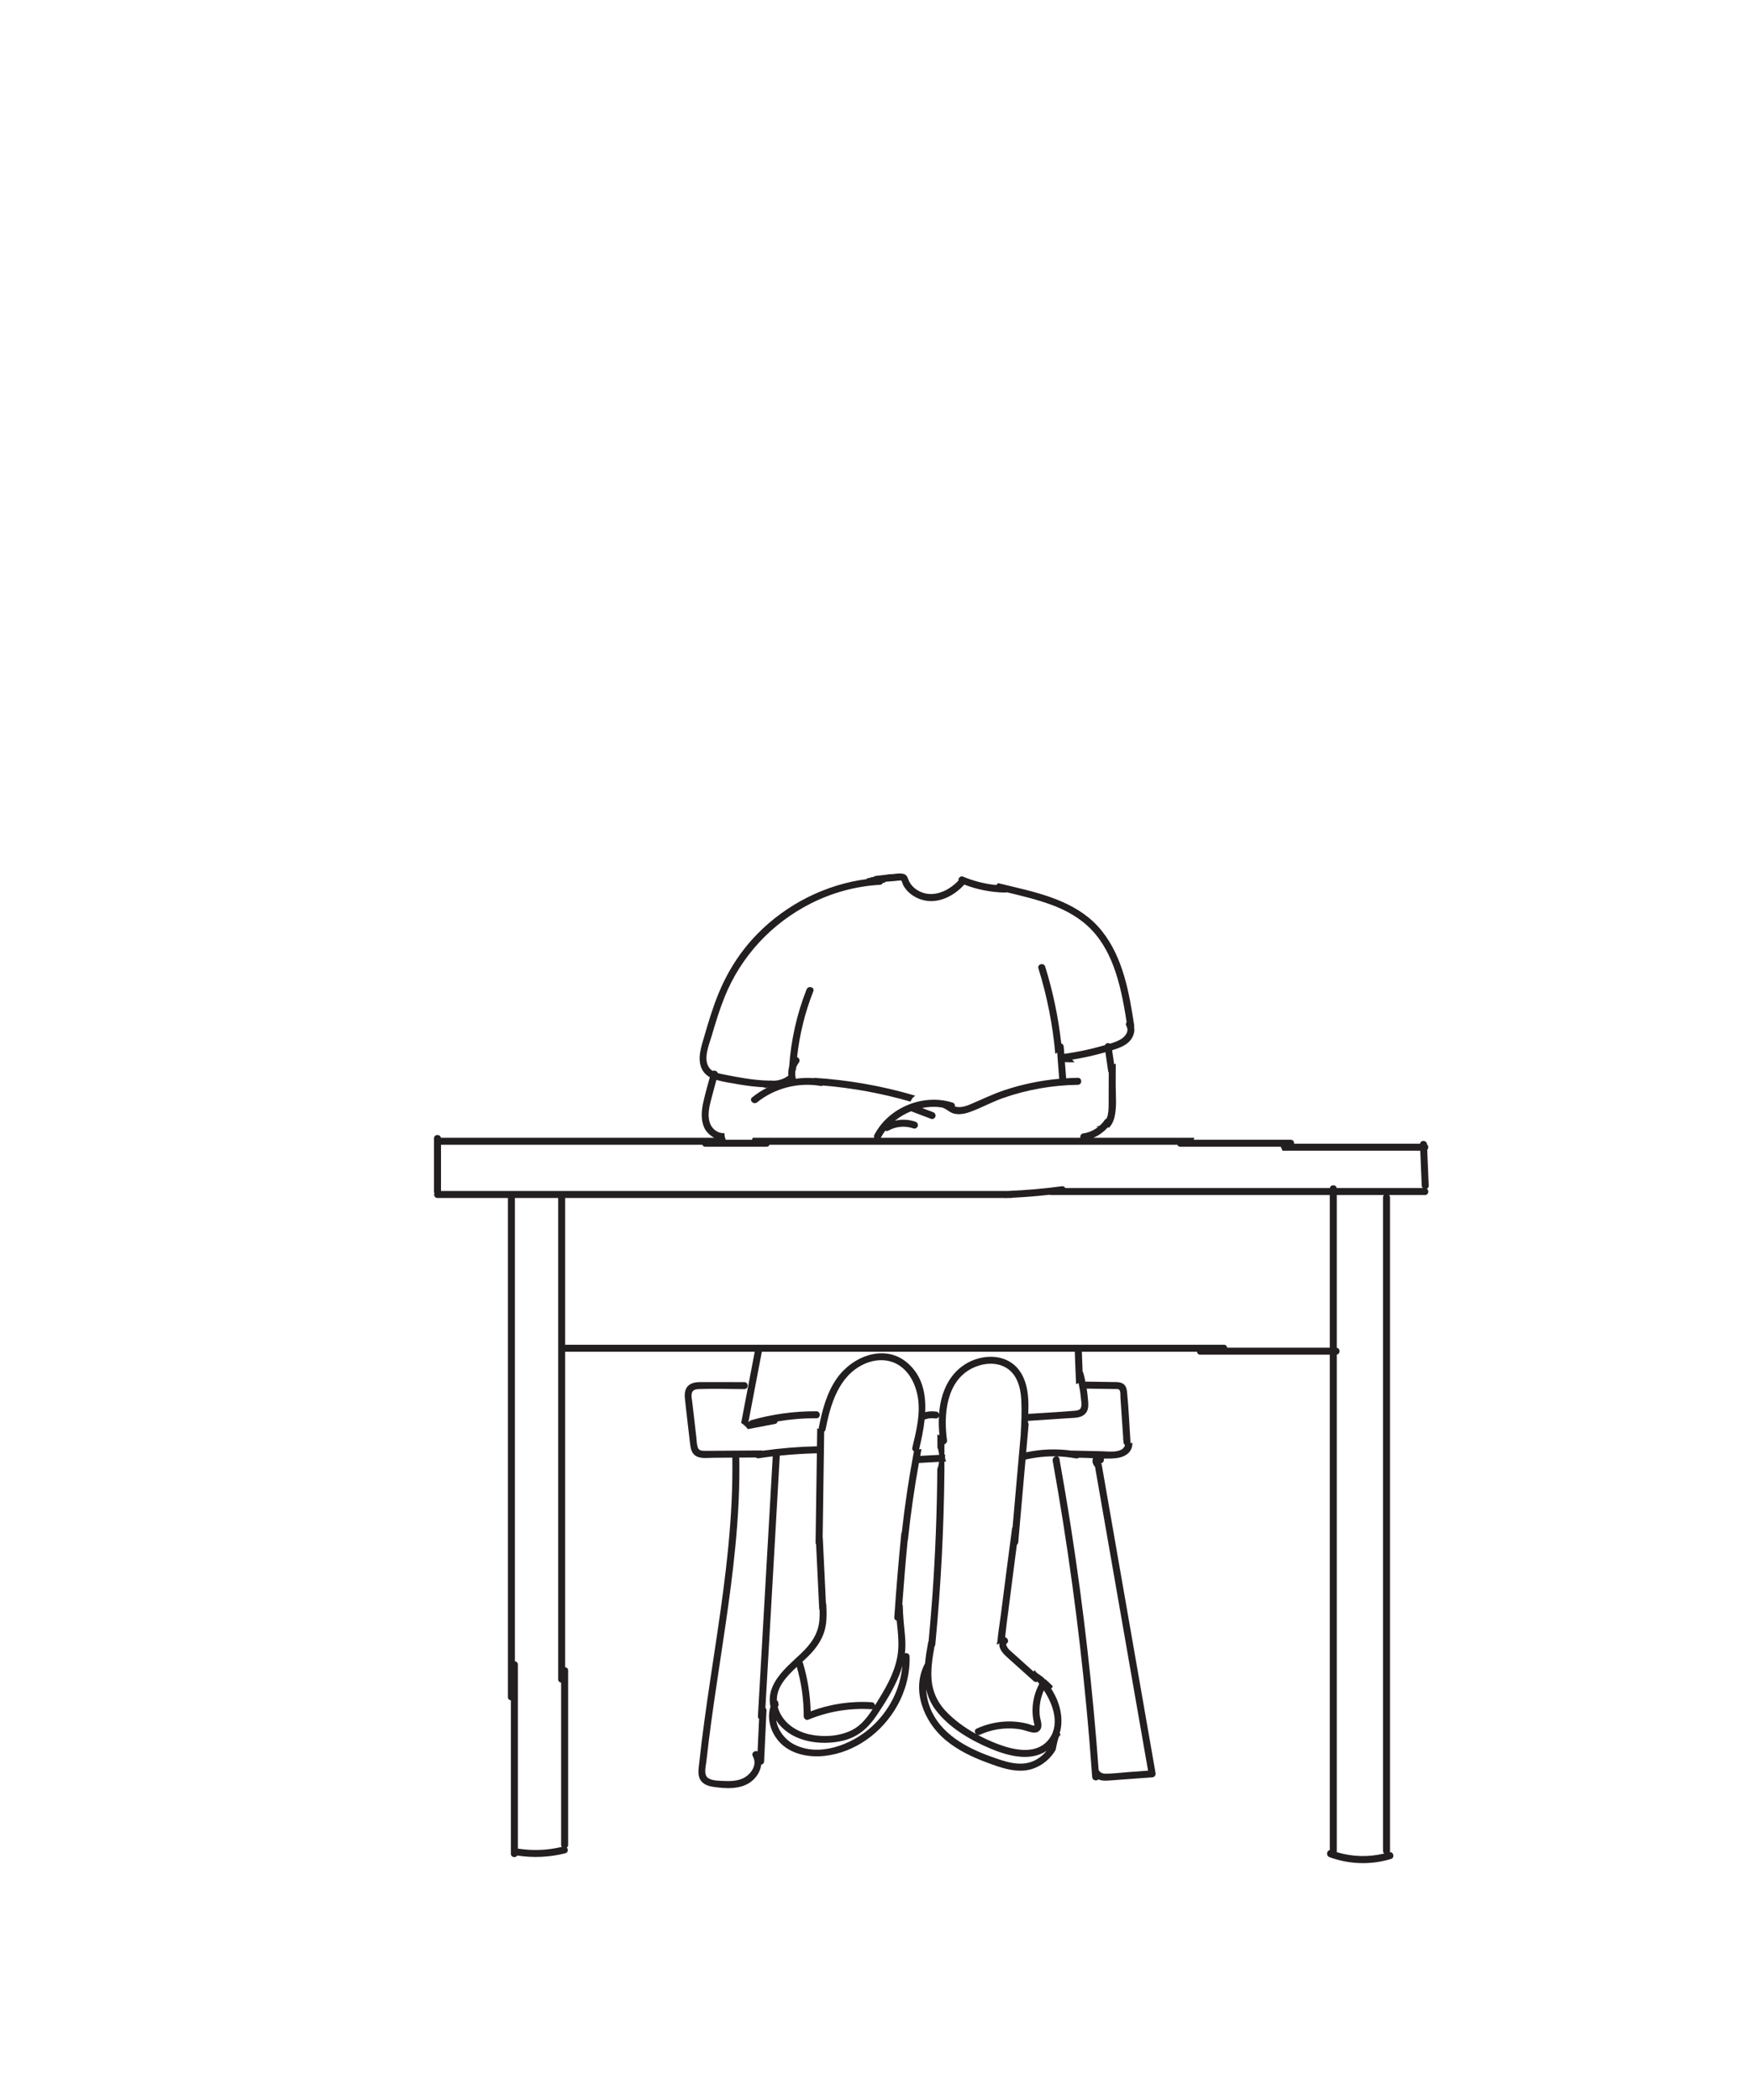 <?xml version="1.0" encoding="UTF-8"?>
<svg width="500px" height="600px" viewBox="0 0 500 600" version="1.1" xmlns="http://www.w3.org/2000/svg" xmlns:xlink="http://www.w3.org/1999/xlink">
    <title>sittingatdesk</title>
    <g id="sittingatdesk" stroke="none" stroke-width="1" fill="none" fill-rule="evenodd">
        <g id="body" transform="translate(124, 249.57)" fill="#231F20">
            <path d="M190.82,16.428 C184.722,8.779 175.167,6.097 166.051,3.931 C164.419,3.542 162.782,3.152 161.147,2.749 C161.011,2.973 160.82,3.155 160.599,3.292 C157.334,2.969 154.138,2.156 151.102,0.875 C150.604,0.665 150.002,1.101 149.872,1.574 C149.828,1.733 149.83,1.878 149.856,2.014 C146.794,5.25 141.95,7.349 137.863,4.606 C137.014,4.036 136.29,3.273 135.811,2.366 C135.376,1.542 135.297,0.482 134.282,0.16 C133.159,-0.196 131.611,0.142 130.456,0.231 C130.436,0.21 130.413,0.191 130.394,0.169 C129.967,0.224 129.545,0.296 129.119,0.358 C128.122,0.456 127.127,0.57 126.132,0.705 C125.905,0.736 125.754,0.835 125.636,0.957 C125.369,1.011 125.099,1.054 124.833,1.111 C124.738,1.131 124.661,1.183 124.582,1.232 C124.255,1.282 123.929,1.348 123.603,1.402 C123.647,1.462 123.683,1.529 123.726,1.589 C111.88,3.115 100.689,8.774 92.33,17.326 C87.467,22.301 83.772,28.153 81.17,34.591 C79.62,38.425 78.421,42.389 77.275,46.359 C76.426,49.302 75.103,52.866 76.527,55.845 C77.34,57.546 78.96,58.493 80.717,58.991 C82.896,59.607 85.199,59.935 87.429,60.311 C89.676,60.689 91.928,60.965 94.184,61.083 C94.327,61.176 94.493,61.245 94.708,61.245 C94.897,61.245 95.049,61.194 95.183,61.119 C95.222,61.12 95.261,61.122 95.3,61.124 C93.751,61.911 92.273,62.86 90.899,63.97 C89.897,64.779 91.32,66.185 92.313,65.384 C97.341,61.325 104.109,59.586 110.47,60.704 C110.739,60.752 110.966,60.689 111.159,60.577 C119.612,61.288 127.979,62.82 136.143,65.179 C136.419,64.479 136.879,63.885 137.509,63.486 C128.081,60.691 118.358,58.988 108.551,58.373 C108.581,58.407 108.602,58.447 108.63,58.482 C106.851,58.342 105.075,58.404 103.326,58.64 C103.348,58.505 103.349,58.363 103.316,58.216 C103.292,58.111 103.269,58.005 103.251,57.899 C103.244,57.861 103.238,57.823 103.232,57.784 C103.231,57.774 103.231,57.779 103.23,57.764 C103.213,57.548 103.196,57.334 103.196,57.117 C103.197,56.901 103.215,56.687 103.231,56.471 C103.234,56.453 103.233,56.458 103.234,56.447 C103.24,56.409 103.246,56.372 103.253,56.335 C103.261,56.28 103.274,56.224 103.285,56.167 C103.324,56.202 103.366,56.232 103.403,56.267 C103.419,56.003 103.446,55.741 103.465,55.479 C103.466,55.476 103.466,55.474 103.466,55.472 C103.5,55.368 103.54,55.269 103.575,55.166 C103.59,55.128 103.592,55.122 103.595,55.113 C103.607,55.085 103.619,55.059 103.632,55.032 C103.813,54.64 104.038,54.27 104.298,53.924 C104.613,53.505 104.379,52.788 103.939,52.556 C103.868,52.519 103.8,52.511 103.731,52.49 C104.436,46.046 105.978,39.716 108.376,33.657 C108.849,32.459 106.917,31.94 106.448,33.124 C103.659,40.171 102.006,47.608 101.475,55.15 C101.478,55.15 101.48,55.152 101.483,55.152 C101.246,55.995 101.167,56.883 101.24,57.757 C100.856,58.04 100.452,58.293 100.024,58.504 C99.924,58.553 99.823,58.599 99.722,58.644 C99.696,58.654 99.594,58.696 99.569,58.704 C99.334,58.794 99.094,58.873 98.851,58.941 C97.9,59.204 97.196,59.264 96.122,59.152 C96.032,59.142 95.944,59.156 95.859,59.179 C93.455,59.14 91.05,58.881 88.678,58.501 C86.924,58.22 85.179,57.886 83.437,57.544 C81.757,57.215 79.643,56.96 78.585,55.435 C76.827,52.898 78.638,48.833 79.395,46.228 C80.463,42.554 81.589,38.89 83.012,35.335 C87.68,23.681 96.487,14.2 107.692,8.549 C113.825,5.456 120.566,3.609 127.426,3.235 C127.841,3.212 128.106,2.98 128.254,2.69 C128.449,2.656 128.659,2.616 128.893,2.572 C128.894,2.513 128.891,2.453 128.891,2.394 C129.055,2.368 129.221,2.35 129.385,2.325 C130.14,2.255 130.895,2.195 131.651,2.15 C132.077,2.124 133.304,1.894 133.545,2.05 C133.637,2.111 133.975,3.173 134.084,3.376 C135.102,5.281 136.941,6.648 138.951,7.361 C143.576,8.999 148.416,6.616 151.51,3.173 C155.214,4.605 159.149,5.372 163.123,5.45 C163.301,5.454 163.45,5.412 163.58,5.348 C167.783,6.356 171.991,7.349 176.063,8.818 C180.414,10.388 184.552,12.639 187.787,15.995 C191.098,19.43 193.278,23.76 194.761,28.257 C196.466,33.429 197.347,38.826 198.165,44.196 C198.175,44.268 198.21,44.314 198.231,44.374 C198.86,44.123 199.48,43.879 200.091,43.648 C198.65,34.191 196.952,24.12 190.82,16.428" id="Fill-13"></path>
            <path d="M109.256,153.653 C102.951,153.614 96.663,154.473 90.602,156.208 C90.321,156.288 90.142,156.456 90.03,156.654 L89.844,156.689 C90.563,152.923 91.281,149.157 91.999,145.39 C92.635,142.06 93.27,138.731 93.904,135.401 C93.171,135.598 92.448,135.822 91.744,136.086 C91.155,139.173 90.567,142.26 89.978,145.347 C89.238,149.223 88.499,153.098 87.76,156.974 C88.491,157.452 89.144,158.055 89.686,158.75 L97.514,157.258 C97.865,157.191 98.102,156.883 98.193,156.545 C101.841,155.932 105.538,155.63 109.256,155.653 C110.543,155.662 110.544,153.662 109.256,153.653" id="Fill-15"></path>
            <path d="M198.238,256.755 C196.176,256.907 194.074,257.194 192.006,257.198 C191.021,257.199 190.333,256.958 189.898,256.132 C188.207,233.035 185.589,210.008 182.029,187.124 C180.997,180.489 179.884,173.866 178.696,167.256 C178.612,166.788 178.295,166.569 177.941,166.54 C179.775,166.589 181.607,166.78 183.418,167.121 C183.749,167.184 184.025,167.092 184.237,166.925 C184.858,166.94 185.478,166.953 186.099,166.968 C186.832,166.984 187.572,167.018 188.316,167.054 C188.283,167.126 188.244,167.196 188.22,167.269 C188.17,167.42 188.155,167.587 188.141,167.745 C188.134,167.822 188.138,167.899 188.147,167.976 C188.167,168.142 188.184,168.31 188.237,168.469 C188.384,168.918 188.638,169.296 188.928,169.657 C188.927,169.726 188.91,169.789 188.924,169.864 C192.905,192.679 196.886,215.492 200.869,238.307 C201.917,244.315 202.966,250.322 204.014,256.33 C202.089,256.472 200.164,256.613 198.238,256.755 M169.191,165.374 C169.424,162.744 169.655,160.114 169.887,157.485 C169.911,157.21 169.825,157.006 169.694,156.849 C169.701,156.7 169.707,156.551 169.714,156.402 L177.439,155.887 C178.762,155.798 180.087,155.71 181.411,155.621 C182.439,155.553 183.552,155.568 184.546,155.256 C185.459,154.969 186.232,154.416 186.625,153.524 C187.057,152.54 186.942,151.419 186.863,150.376 C186.783,149.305 186.648,148.239 186.481,147.179 L192.859,147.276 C193.343,147.283 193.827,147.29 194.31,147.298 C194.691,147.304 195.242,147.237 195.607,147.389 C196.266,147.663 196.084,149.187 196.124,149.774 C196.395,153.713 196.667,157.651 196.938,161.591 C196.857,161.586 196.775,161.583 196.695,161.57 C196.762,161.609 196.817,161.655 196.899,161.68 C196.919,161.686 196.927,161.698 196.946,161.705 C196.966,161.982 196.984,162.259 197.004,162.536 C197.028,162.896 197.211,163.143 197.449,163.301 C197.273,163.802 196.948,164.274 196.619,164.48 C195.02,165.484 192.688,165.117 190.9,165.076 L182.108,164.877 C182.11,164.884 182.11,164.89 182.112,164.896 C177.808,164.302 173.448,164.464 169.191,165.374 M167.643,160.251 C166.861,169.126 166.078,178.001 165.296,186.876 C165.26,186.875 165.224,186.878 165.189,186.877 C164.082,195.28 162.984,203.686 161.917,212.095 C161.606,214.536 161.153,217.015 160.973,219.475 C160.829,219.731 160.791,220.042 160.885,220.328 C161.068,220.222 161.255,220.121 161.434,220.008 C161.467,219.98 161.497,219.951 161.528,219.923 C161.468,220.368 161.527,220.842 161.707,221.302 C162.206,222.579 163.181,223.415 164.175,224.308 C166.56,226.452 168.946,228.596 171.331,230.739 C171.678,231.052 172.084,231.059 172.417,230.907 C172.59,231.121 172.769,231.33 172.936,231.548 C172.915,231.581 172.886,231.598 172.867,231.634 C171.72,233.847 171.069,236.271 171.009,238.767 C170.978,240.031 171.112,241.302 171.378,242.538 C171.426,242.765 171.543,243.032 171.537,243.263 C171.529,243.558 171.696,243.458 171.387,243.452 C170.877,243.443 170.226,243.095 169.729,242.964 C164.828,241.686 159.625,242.216 155.037,244.325 C154.312,244.658 154.429,245.445 154.897,245.87 C151.644,244.073 148.592,241.859 146.122,239.215 C143.847,236.778 142.471,233.833 142.179,230.501 C142.051,229.042 142.092,227.583 142.223,226.128 C142.223,226.126 142.224,226.123 142.224,226.12 C142.384,224.358 142.676,222.602 142.994,220.862 C143.112,220.717 143.206,220.546 143.227,220.319 C144.804,203.847 145.68,187.309 145.831,170.761 C145.839,169.849 145.83,168.938 145.833,168.026 L146.323,167.999 C146.217,167.747 146.113,167.496 146.062,167.226 C145.982,166.803 145.993,166.402 146.05,166.015 C145.977,166.019 145.906,166.023 145.834,166.026 C145.832,165.048 145.841,164.07 145.836,163.093 C146.277,162.929 146.655,162.509 146.574,161.922 C145.57,154.653 146.329,145.151 153.696,141.397 C156.487,139.975 160.094,139.507 162.976,140.943 C166.5,142.698 167.596,146.683 167.792,150.33 C167.967,153.616 167.816,156.942 167.629,160.257 C167.634,160.254 167.638,160.253 167.643,160.251 M174.246,233.379 C177.021,237.571 179.091,243.696 175.223,247.911 C171.621,251.838 165.386,250.369 161.051,248.716 C159.132,247.984 157.203,247.109 155.332,246.101 C155.55,246.163 155.792,246.169 156.046,246.052 C158.471,244.938 161.118,244.333 163.785,244.273 C165.09,244.241 166.4,244.327 167.684,244.56 C168.905,244.78 170.134,245.373 171.362,245.462 C172.433,245.539 173.327,244.93 173.509,243.848 C173.693,242.75 173.163,241.546 173.062,240.453 C172.842,238.026 173.255,235.593 174.246,233.379 M171.057,253.667 C167.168,255.267 162.899,253.649 159.17,252.323 C152.109,249.813 144.699,245.797 141.782,238.46 C141.101,236.748 140.707,234.931 140.634,233.115 C141.087,235.125 141.898,237.06 143.232,238.857 C147.009,243.943 153.12,247.552 158.865,249.978 C163.742,252.036 170.223,253.883 175.024,250.667 C173.99,251.968 172.637,253.019 171.057,253.667 M138.92,166.398 C139.041,165.751 139.149,165.103 139.275,164.456 C139.052,164.485 138.826,164.493 138.602,164.515 C139.242,161.86 139.872,158.948 140.182,156.016 C140.195,156.011 140.208,156.005 140.22,156.001 C140.372,155.946 140.525,155.897 140.681,155.853 C140.837,155.809 140.993,155.771 141.151,155.737 C141.219,155.724 141.287,155.711 141.355,155.699 C141.388,155.693 141.668,155.665 141.496,155.675 C141.322,155.686 141.607,155.665 141.638,155.662 C141.707,155.656 141.776,155.651 141.845,155.647 C142.007,155.638 142.168,155.634 142.329,155.636 C142.491,155.638 142.652,155.646 142.812,155.659 C142.873,155.665 142.932,155.671 142.993,155.678 C143.027,155.683 143.061,155.689 143.095,155.694 C143.368,155.739 143.619,155.738 143.866,155.594 C144.036,155.494 144.179,155.312 144.263,155.12 C144.175,156.915 144.239,158.725 144.416,160.513 C144.218,160.429 144.015,160.356 143.82,160.269 C143.832,161.503 143.833,162.736 143.836,163.97 C144.094,164.653 144.257,165.374 144.332,166.107 C142.528,166.203 140.723,166.3 138.92,166.398 M137.122,165.089 C135.675,172.731 134.521,180.425 133.672,188.155 C133.59,188.285 133.527,188.433 133.509,188.613 C132.717,196.574 132.053,204.548 131.516,212.529 C131.48,213.062 131.805,213.359 132.201,213.45 C132.553,216.985 133.023,220.558 132.335,224.044 C131.527,228.138 129.554,231.864 127.393,235.392 C126.937,236.136 126.477,236.909 126.002,237.683 C125.938,237.239 125.635,236.821 125.067,236.784 C119.134,236.394 113.174,237.288 107.614,239.379 C107.498,234.721 106.773,230.096 105.439,225.626 C105.392,225.47 105.32,225.343 105.23,225.241 C105.767,224.751 106.29,224.269 106.777,223.792 C109.416,221.208 111.436,218.282 111.97,214.551 C112.254,212.578 112.186,210.601 112.062,208.622 C112.037,208.628 112.011,208.63 111.985,208.637 C111.682,202.339 111.379,196.041 111.075,189.743 C111.073,189.695 111.051,189.662 111.044,189.618 L111.48,159.451 C111.669,159.338 111.82,159.151 111.876,158.86 C113.26,151.65 115.662,143.457 122.925,140.151 C126.15,138.684 129.926,138.575 132.953,140.57 C135.844,142.478 137.514,145.849 138.157,149.168 C139.115,154.112 137.821,159.22 136.667,164.015 C136.548,164.509 136.782,164.885 137.122,165.089 M133.804,226.392 C133.256,233.049 129.983,239.318 125.02,243.817 C119.384,248.927 109.8,252.67 102.576,248.659 C100.128,247.301 98.213,244.716 97.781,241.95 C97.933,242.185 98.092,242.415 98.257,242.637 C98.318,242.823 98.443,242.978 98.607,243.095 C102.735,248.124 110.49,249.245 116.743,247.794 C121.084,246.786 124.044,244.161 126.474,240.534 C128.913,236.899 131.284,233.138 132.912,229.059 C133.259,228.187 133.55,227.294 133.804,226.392 M103.657,226.683 C104.978,231.287 105.648,236.021 105.637,240.816 C105.636,241.4 106.289,242.034 106.903,241.78 C112.665,239.399 118.845,238.374 125.067,238.784 C125.167,238.79 125.244,238.765 125.329,238.747 C123.819,241.091 122.083,243.321 119.654,244.62 C116.093,246.525 111.375,246.833 107.468,246.011 C103.646,245.205 100.098,242.954 98.583,239.224 C98.432,238.853 98.322,238.493 98.226,238.137 C98.292,237.98 98.352,237.823 98.431,237.669 C98.458,237.616 98.474,237.565 98.492,237.513 C98.404,237.204 98.341,236.888 98.305,236.568 C98.208,236.453 98.091,236.356 97.959,236.286 C97.855,232.453 100.718,229.407 103.657,226.683 M194.203,188.536 C193.086,182.135 191.969,175.734 190.852,169.333 C190.843,169.287 190.819,169.261 190.807,169.22 C190.807,169.204 190.818,169.189 190.817,169.173 C190.805,169.084 190.793,168.995 190.781,168.907 C190.74,168.759 190.664,168.632 190.564,168.518 C190.764,168.482 190.96,168.411 191.1,168.259 C191.152,168.192 191.205,168.124 191.257,168.057 C191.347,167.901 191.392,167.733 191.393,167.552 C191.402,167.431 191.387,167.299 191.355,167.171 C192.509,167.194 193.66,167.175 194.788,167.059 C196.759,166.855 198.8,165.997 199.39,163.938 C199.495,163.574 199.536,163.201 199.536,162.832 C199.562,162.79 199.581,162.743 199.602,162.696 C199.398,162.737 199.189,162.732 198.981,162.7 C198.986,162.644 199.008,162.599 199.004,162.536 C198.67,157.692 198.504,152.803 197.994,147.975 C197.9,147.088 197.614,146.225 196.803,145.743 C195.919,145.218 194.817,145.306 193.827,145.29 C191.355,145.253 188.884,145.215 186.414,145.178 C186.304,145.176 186.217,145.206 186.126,145.232 C185.952,144.396 185.761,143.564 185.535,142.739 C185.49,142.573 185.413,142.443 185.319,142.339 C185.217,139.855 185.114,137.371 185.05,134.886 C184.377,134.893 183.705,134.886 183.033,134.864 C183.13,138.542 183.28,142.218 183.457,145.893 C183.475,145.889 183.493,145.883 183.51,145.878 C183.719,145.795 183.947,145.683 184.168,145.606 C184.459,146.975 184.683,148.358 184.811,149.754 C184.889,150.604 185.153,151.806 184.835,152.629 C184.546,153.376 183.61,153.461 182.91,153.521 C178.546,153.89 174.163,154.108 169.793,154.398 C169.845,152.918 169.869,151.439 169.77,149.961 C169.499,145.919 168.184,141.686 164.504,139.499 C161.324,137.61 157.271,137.756 153.925,139.11 C150.125,140.651 147.424,143.648 145.877,147.411 C144.944,149.679 144.475,152.069 144.303,154.492 C144.22,154.146 143.997,153.827 143.628,153.766 C142.509,153.579 141.408,153.638 140.341,153.906 C140.586,148.589 139.51,143.391 135.149,139.733 C128.64,134.273 119.54,137.966 115.126,144.217 C112.196,148.365 110.891,153.411 109.947,158.328 C109.922,158.46 109.932,158.58 109.951,158.695 C109.799,158.638 109.646,158.583 109.494,158.526 C109.335,169.519 109.175,180.513 109.016,191.506 C109.063,191.494 109.112,191.49 109.159,191.482 C109.457,197.656 109.754,203.831 110.051,210.007 C110.06,210.182 110.109,210.327 110.18,210.455 C110.2,211.423 110.188,212.392 110.107,213.36 C109.776,217.306 107.678,220.182 104.899,222.824 C100.538,226.97 94.74,231.477 96.138,238.042 C95.055,241.476 96.154,245.259 98.544,247.983 C101.708,251.59 106.922,252.614 111.506,252.125 C120.3,251.187 128.058,245.444 132.332,237.813 C134.738,233.515 136.026,228.635 135.881,223.704 C135.857,222.918 135.101,222.616 134.525,222.792 C134.557,222.523 134.602,222.257 134.624,221.985 C134.843,219.187 134.415,216.396 134.175,213.612 C134.038,212.038 133.957,210.462 133.91,208.885 C133.87,208.903 133.828,208.915 133.787,208.933 C134.229,202.801 134.739,196.675 135.332,190.557 C135.351,190.566 135.371,190.571 135.39,190.581 C136.151,183.152 137.225,175.761 138.551,168.412 C138.56,168.412 138.567,168.417 138.576,168.416 C140.486,168.314 142.395,168.211 144.305,168.109 C144.217,168.798 144.056,169.477 143.804,170.119 C143.71,182.187 143.261,194.253 142.402,206.292 C142.092,210.647 141.724,214.997 141.315,219.344 C141.262,219.435 141.213,219.527 141.189,219.651 C140.825,221.626 140.484,223.651 140.3,225.67 C136.251,233.237 139.931,242.388 146.126,247.56 C149.534,250.404 153.543,252.362 157.681,253.903 C161.826,255.446 166.645,257.285 171.058,255.795 C173.796,254.872 176.129,252.931 177.577,250.466 C177.858,249.318 178.037,248.146 178.408,247.019 C178.535,246.634 178.751,246.316 179.026,246.078 C179.011,246.058 179.006,246.026 178.989,246.007 C178.943,245.857 178.865,245.723 178.764,245.61 C179.826,242.15 179.107,238.077 177.448,234.839 C177.096,234.152 176.705,233.482 176.297,232.819 C176.544,232.722 176.733,232.524 176.782,232.226 C176.71,232.146 176.641,232.063 176.567,231.984 C175.942,231.326 175.276,230.708 174.582,230.125 L174.605,230.329 C174.47,230.149 174.324,229.976 174.185,229.798 C174.093,229.725 174.002,229.65 173.91,229.575 C173.909,229.574 173.909,229.574 173.907,229.573 C173.815,229.504 173.724,229.435 173.632,229.366 C173.233,229.071 172.827,228.788 172.415,228.512 C172.048,228.266 171.794,227.937 171.64,227.573 C171.543,227.734 171.414,227.874 171.281,228.01 C169.759,226.642 168.237,225.274 166.715,223.905 L165.267,222.605 C164.855,222.235 164.4,221.882 164.057,221.442 C163.843,221.168 163.648,220.848 163.544,220.515 C163.53,220.469 163.487,220.294 163.484,220.273 C163.49,220.321 163.487,220.067 163.473,220.203 C163.487,220.063 163.401,220.179 163.555,220.084 C164.429,219.546 163.96,218.353 163.176,218.232 C163.505,214.99 164.182,210.007 164.261,209.38 C164.807,205.103 165.356,200.825 165.91,196.549 C166.116,194.965 166.326,193.381 166.535,191.797 C166.744,191.638 166.897,191.398 166.926,191.071 L169.009,167.454 C171.923,166.772 174.91,166.466 177.89,166.54 C177.299,166.521 176.629,167.016 176.767,167.788 C180.952,191.076 184.173,214.534 186.397,238.092 C187.028,244.777 187.579,251.471 188.053,258.169 C188.125,259.169 189.355,259.38 189.846,258.812 C189.971,258.87 190.089,258.934 190.227,258.979 C191.214,259.296 192.263,259.193 193.277,259.12 C194.6,259.025 195.923,258.925 197.246,258.828 C199.892,258.634 202.538,258.439 205.184,258.244 C205.876,258.193 206.265,257.65 206.148,256.979 C202.167,234.164 198.185,211.351 194.203,188.536" id="Fill-17"></path>
            <path d="M93.487,224.327 L92.548,240.788 C92.527,241.141 92.671,241.388 92.881,241.546 L92.451,250.843 C91.697,250.413 90.549,251.264 91.09,252.212 C92.597,254.858 90.26,257.852 87.768,258.743 C86.238,259.29 84.599,259.358 82.991,259.28 C81.576,259.212 79.449,259.28 78.249,258.391 C76.965,257.44 77.692,254.919 77.838,253.576 C78.049,251.641 78.276,249.708 78.515,247.776 C78.985,243.999 79.505,240.227 80.049,236.46 C82.171,221.761 84.664,207.104 86.098,192.315 C86.911,183.942 87.367,175.534 87.234,167.12 C87.233,167.032 87.202,166.965 87.183,166.889 L91.961,166.855 C92.172,167.026 92.448,167.126 92.778,167.075 C94.111,166.873 95.446,166.694 96.784,166.536 C95.685,185.8 94.586,205.063 93.487,224.327 M109.253,163.664 C104.119,163.777 99.004,164.213 93.92,164.92 C93.806,164.874 93.681,164.843 93.535,164.845 L80.399,164.936 C79.344,164.943 78.287,164.977 77.232,164.956 C76.329,164.938 75.624,164.836 75.333,163.88 C75.05,162.957 75.047,161.906 74.937,160.952 C74.81,159.857 74.684,158.763 74.558,157.669 C74.306,155.48 74.053,153.292 73.801,151.102 C73.704,150.26 73.417,149.13 73.723,148.304 C74.044,147.444 74.938,147.345 75.746,147.311 C80.032,147.138 84.362,147.315 88.652,147.321 C89.938,147.323 89.941,145.323 88.652,145.321 C84.608,145.315 80.565,145.302 76.521,145.304 C75.139,145.306 73.621,145.374 72.583,146.413 C71.443,147.555 71.587,149.227 71.754,150.692 C72.222,154.797 72.675,158.903 73.174,163.004 C73.338,164.353 73.621,165.724 74.892,166.461 C76.284,167.266 78.257,166.951 79.783,166.94 C81.614,166.928 83.444,166.915 85.275,166.901 C85.26,166.973 85.233,167.037 85.234,167.12 C85.498,183.895 83.38,200.569 80.926,217.131 C79.701,225.405 78.398,233.669 77.274,241.958 C76.728,245.986 76.22,250.018 75.786,254.059 C75.61,255.69 75.222,257.572 76.16,259.052 C76.947,260.294 78.426,260.751 79.8,260.96 C83.347,261.496 87.629,261.755 90.644,259.444 C92.175,258.271 93.261,256.489 93.487,254.626 C93.91,254.546 94.293,254.246 94.318,253.696 C94.543,248.844 94.768,243.99 94.993,239.138 C95.008,238.8 94.879,238.556 94.684,238.396 C95.739,219.906 96.794,201.417 97.849,182.926 C98.162,177.439 98.475,171.952 98.788,166.466 C98.791,166.414 98.772,166.378 98.768,166.331 C102.253,165.973 105.749,165.741 109.253,165.664 C110.538,165.636 110.542,163.636 109.253,163.664" id="Fill-21"></path>
            <path d="M257.906,89.87 C257.747,88.808 256.129,88.808 255.969,89.87 L180.37,89.87 C180.194,89.554 179.867,89.302 179.507,89.349 C174.301,90.046 169.067,90.497 163.82,90.715 L2,90.715 L2,77.511 L76.669,77.511 C76.805,77.826 77.087,78.073 77.535,78.073 L94.992,78.073 C95.439,78.073 95.721,77.826 95.858,77.511 L212.381,77.511 C212.516,77.826 212.799,78.073 213.247,78.073 L241.908,78.073 C242.134,78.427 242.306,78.806 242.421,79.2 L281.787,79.2 C281.927,82.526 282.065,85.851 282.206,89.178 C282.218,89.482 282.345,89.71 282.525,89.87 L257.906,89.87 Z M257.938,279.62 L257.938,137.451 C258.999,137.292 259.001,135.674 257.938,135.515 L257.938,91.87 L271.428,91.87 C271.259,92.03 271.142,92.257 271.142,92.559 L271.142,279.233 C271.142,279.592 271.303,279.84 271.527,279.999 C267.038,281.093 262.358,280.957 257.938,279.62 L257.938,279.62 Z M255.938,135.483 L226.626,135.483 C226.564,135.041 226.261,134.638 225.684,134.638 L37.476,134.638 L37.476,92.715 L162.937,92.715 C163.006,92.725 163.063,92.751 163.141,92.749 C163.368,92.74 163.593,92.724 163.82,92.715 L165.115,92.715 C165.109,92.695 165.11,92.671 165.104,92.651 C168.745,92.473 172.379,92.184 176,91.776 L176,91.87 L255.938,91.87 L255.938,135.483 Z M23.962,278.598 L23.962,226.018 C23.962,225.443 23.559,225.14 23.117,225.079 L23.117,92.715 L35.476,92.715 L35.476,230.242 C35.476,230.817 35.88,231.122 36.321,231.182 L36.321,277.544 C36.321,277.784 36.406,277.965 36.519,278.116 C32.407,279.097 28.135,279.268 23.962,278.598 L23.962,278.598 Z M128.956,73.472 C129.215,73.604 129.527,73.636 129.857,73.45 C132.045,72.213 134.646,72.018 137.006,72.843 C137.515,73.02 138.099,72.64 138.236,72.144 C138.387,71.593 138.049,71.093 137.537,70.914 C135.664,70.26 133.63,70.186 131.71,70.628 C133.098,69.495 134.667,68.594 136.331,67.93 C136.347,67.936 136.359,67.949 136.377,67.956 C138.265,68.675 140.155,69.393 142.044,70.113 C142.534,70.3 143.162,69.907 143.274,69.415 C143.404,68.845 143.1,68.384 142.575,68.184 L139.468,67.001 C140.985,66.702 142.54,66.591 144.089,66.714 C144.213,66.767 144.356,66.798 144.525,66.79 C145.91,66.724 147.083,68.189 148.407,68.561 C149.903,68.983 151.507,68.701 152.946,68.201 C156.244,67.056 159.308,65.302 162.618,64.143 C169.481,61.743 176.685,60.481 183.954,60.378 C185.24,60.359 185.244,58.359 183.954,58.378 C182.837,58.393 181.721,58.445 180.606,58.514 C180.606,58.502 180.614,58.491 180.613,58.479 C180.495,56.949 180.378,55.419 180.26,53.89 C181.19,53.952 182.121,53.962 183.051,53.936 C182.775,53.712 182.551,53.456 182.354,53.184 C185.552,52.673 188.717,51.969 191.829,51.069 C192.091,52.88 192.353,54.688 192.616,56.498 C192.636,56.636 192.697,56.755 192.783,56.858 C192.78,57.712 192.777,58.565 192.775,59.419 C192.77,61.125 192.764,62.831 192.76,64.537 C192.755,65.978 192.819,67.462 192.533,68.883 C192.448,69.308 192.321,69.674 192.173,70.011 C191.961,70.091 191.767,70.23 191.632,70.431 C191.298,70.923 190.927,71.364 190.43,71.841 C190.358,71.909 190.295,71.966 190.228,72.026 C189.875,72.192 189.493,72.319 189.086,72.411 C189.302,72.427 189.518,72.436 189.735,72.45 C189.508,72.628 189.268,72.79 188.968,72.978 C187.838,73.683 186.742,74.089 185.37,74.298 C184.842,74.378 184.551,75.035 184.671,75.511 L127.642,75.511 C128.029,74.793 128.47,74.113 128.956,73.472 L128.956,73.472 Z M283.669,90.048 C283.984,89.915 284.224,89.631 284.207,89.178 C284.062,85.766 283.919,82.353 283.776,78.941 C284.198,78.538 284.175,77.776 283.712,77.41 C283.711,77.397 283.711,77.386 283.71,77.373 C283.659,76.155 281.876,76.102 281.737,77.2 L245.727,77.2 C245.787,76.661 245.481,76.073 244.782,76.073 L217.037,76.073 C217.087,75.881 217.15,75.692 217.229,75.511 L188.387,75.511 C189.946,74.856 191.343,73.843 192.465,72.573 C192.614,72.576 192.762,72.585 192.911,72.587 C193.531,71.917 194.006,71.087 194.296,70.097 C195.185,67.053 194.762,63.52 194.772,60.393 C194.778,58.381 194.784,56.368 194.791,54.355 C194.636,54.401 194.482,54.434 194.329,54.477 C194.135,53.149 193.943,51.821 193.751,50.493 C193.822,50.471 193.894,50.452 193.965,50.429 C195.78,49.844 197.736,49.169 198.981,47.638 C200.143,46.208 200.522,44.206 199.556,42.574 C198.901,41.468 197.172,42.473 197.829,43.584 C198.711,45.072 197.47,46.64 196.198,47.382 C195.259,47.93 194.203,48.301 193.137,48.623 C192.89,48.478 192.585,48.42 192.331,48.489 C192.013,48.577 191.82,48.784 191.715,49.039 C191.507,49.097 191.297,49.155 191.093,49.215 C187.482,50.254 183.8,51.016 180.079,51.53 C180.026,50.846 179.974,50.163 179.922,49.479 C179.888,49.042 179.619,48.67 179.217,48.54 C178.377,41.106 176.854,33.749 174.621,26.592 C174.239,25.367 172.307,25.89 172.692,27.124 C175.174,35.075 176.772,43.259 177.512,51.521 C177.688,51.395 177.868,51.28 178.052,51.177 C178.239,53.61 178.426,56.045 178.613,58.479 C178.617,58.54 178.641,58.595 178.655,58.653 C173.315,59.131 168.033,60.218 162.946,61.921 C159.644,63.026 156.569,64.533 153.378,65.896 C151.945,66.509 150.344,67.024 148.843,66.573 C148.908,66.124 148.726,65.637 148.175,65.462 C139.76,62.791 129.907,66.845 125.817,74.671 C125.659,74.974 125.671,75.264 125.776,75.511 L91.053,75.511 C91.002,75.703 90.938,75.891 90.862,76.073 L83.356,76.073 C83.108,75.483 82.98,74.838 82.99,74.188 C82.406,74.249 81.786,74.125 81.203,73.87 C79.704,73.214 78.867,71.924 78.585,70.343 C78.227,68.345 78.741,66.265 79.245,64.339 C79.839,62.074 80.46,59.816 81.067,57.556 C81.402,56.311 79.473,55.78 79.139,57.024 C78.406,59.75 77.585,62.469 76.969,65.224 C76.432,67.616 76.171,70.173 77.152,72.489 C77.685,73.749 78.788,74.837 80.081,75.511 L1.969,75.511 C1.802,74.395 5.68434189e-14,74.436 5.68434189e-14,75.666 L5.68434189e-14,90.87 C5.68434189e-14,91.048 0.044,91.194 0.109,91.323 C-0.112,91.911 0.182,92.715 1,92.715 L21.117,92.715 L21.117,235.31 C21.117,235.886 21.519,236.189 21.962,236.251 L21.962,279.397 C21.945,279.507 21.944,279.614 21.962,279.72 L21.962,280.078 C21.962,281.159 23.359,281.321 23.811,280.587 C28.38,281.282 33.029,281.081 37.519,279.937 C38.352,279.725 38.382,278.806 37.945,278.306 C38.164,278.145 38.321,277.898 38.321,277.544 L38.321,227.708 C38.321,227.133 37.919,226.829 37.476,226.768 L37.476,136.638 L217.987,136.638 C218.048,137.08 218.351,137.483 218.927,137.483 L255.938,137.483 L255.938,279.041 C255.052,279.123 254.786,280.642 255.831,281.032 C261.449,283.129 267.679,283.307 273.416,281.571 C274.581,281.219 274.162,279.488 273.062,279.626 C273.11,279.512 273.142,279.384 273.142,279.233 L273.142,92.559 C273.142,92.257 273.025,92.03 272.856,91.87 L283.123,91.87 C284.183,91.87 284.357,90.526 283.669,90.048 L283.669,90.048 Z" id="Fill-23"></path>
        </g>
    </g>
</svg>
